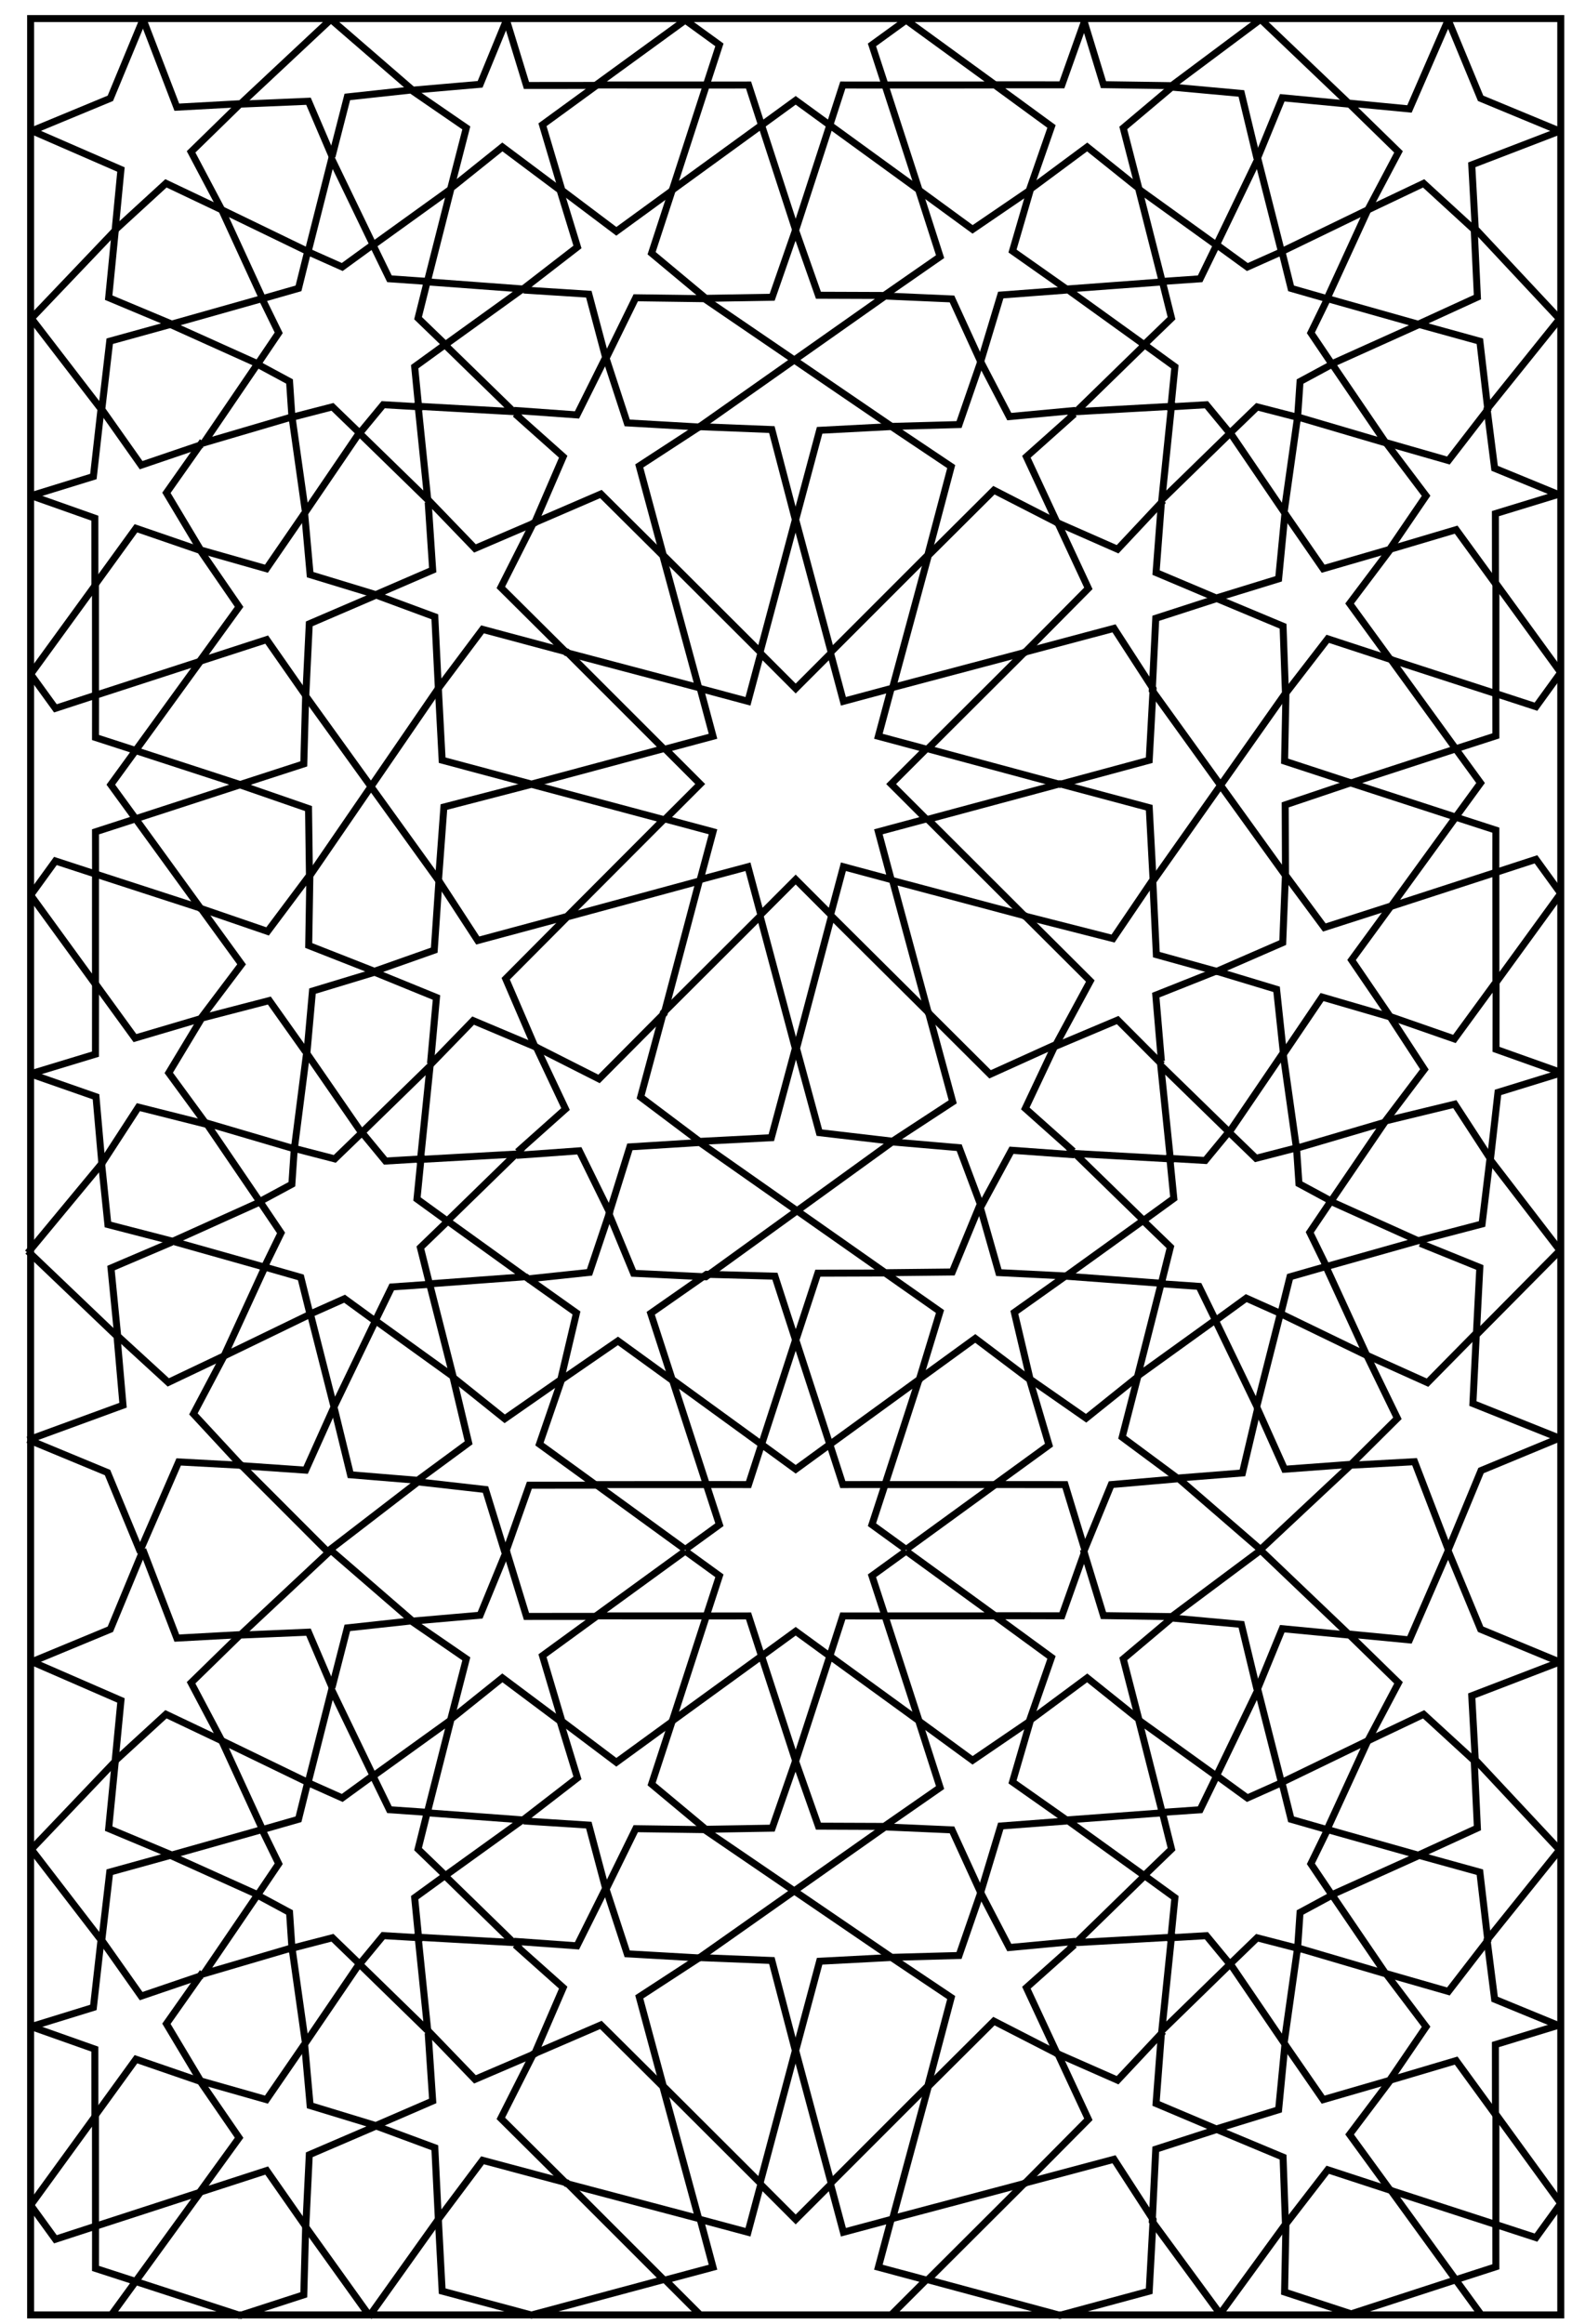<svg xmlns="http://www.w3.org/2000/svg" xmlns:xlink="http://www.w3.org/1999/xlink" xmlns:inkscape="http://www.inkscape.org/namespaces/inkscape" version="1.1" width="360" height="532" viewBox="0 0 360 532">
<g>
<path stroke-width="1.6" stroke-linecap="butt" stroke-miterlimit="4" stroke-linejoin="miter" fill="none" stroke="#000000" d="M156.941 354.66 136.512 339.812 161.77 339.805 153.973 315.781 174.406 330.621 182.219 306.605 190.031 330.621 210.465 315.781 202.668 339.805 227.922 339.812 207.496 354.66"/>
<path stroke-width="1.6" stroke-linecap="butt" stroke-miterlimit="4" stroke-linejoin="miter" fill="none" stroke="#000000" d="M156.922 354.66 164.75 348.984 161.754 339.793 171.422 339.805 174.402 330.602 182.219 336.297 190.035 330.602 193.012 339.805 202.684 339.793 199.684 348.984 207.516 354.66"/>
<path stroke-width="1.6" stroke-linecap="butt" stroke-miterlimit="4" stroke-linejoin="miter" fill="none" stroke="#000000" d="M227.66 339.895 240.227 330.766 235.785 315.742 223.344 306.352 210.582 315.625"/>
<path stroke-width="1.6" stroke-linecap="butt" stroke-miterlimit="4" stroke-linejoin="miter" fill="none" stroke="#000000" d="M210.426 316.094 215.27 300.195 202.688 291.371 187.293 291.422 182.371 306.41"/>
<path stroke-width="1.6" stroke-linecap="butt" stroke-miterlimit="4" stroke-linejoin="miter" fill="none" stroke="#000000" d="M182.25 306.879 177.461 292.105 161.801 291.676 149.02 300.598 153.883 315.605"/>
<path stroke-width="1.6" stroke-linecap="butt" stroke-miterlimit="4" stroke-linejoin="miter" fill="none" stroke="#000000" d="M154.094 316.035 141.516 306.918 128.609 315.797 123.539 330.539 136.312 339.801"/>
<path stroke-width="1.6" stroke-linecap="butt" stroke-miterlimit="4" stroke-linejoin="miter" fill="none" stroke="#000000" d="M136.762 339.938 121.23 339.953 116.004 354.723"/>
<path stroke-width="1.6" stroke-linecap="butt" stroke-miterlimit="4" stroke-linejoin="miter" fill="none" stroke="#000000" d="M248.434 354.727 243.898 339.812 228.125 339.797"/>
<path stroke-width="1.6" stroke-linecap="butt" stroke-miterlimit="4" stroke-linejoin="miter" fill="none" stroke="#000000" d="M207.496 4.598 227.922 19.449 202.668 19.457 210.465 43.477 190.031 28.641 182.219 52.656 174.406 28.641 153.973 43.477 161.77 19.457 136.512 19.449 156.941 4.598"/>
<path stroke-width="1.6" stroke-linecap="butt" stroke-miterlimit="4" stroke-linejoin="miter" fill="none" stroke="#000000" d="M207.516 4.598 199.684 10.273 202.684 19.469 193.012 19.457 190.035 28.656 182.219 22.965 174.402 28.656 171.422 19.457 161.754 19.469 164.75 10.273 156.922 4.598"/>
<path stroke-width="1.6" stroke-linecap="butt" stroke-miterlimit="4" stroke-linejoin="miter" fill="none" stroke="#000000" d="M116.004 4.66 120.566 19.566 136.34 19.551"/>
<path stroke-width="1.6" stroke-linecap="butt" stroke-miterlimit="4" stroke-linejoin="miter" fill="none" stroke="#000000" d="M227.648 19.41 243.18 19.422 248.434 4.664"/>
<path stroke-width="1.6" stroke-linecap="butt" stroke-miterlimit="4" stroke-linejoin="miter" fill="none" stroke="#000000" d="M210.191 43.336 222.73 52.5 235.676 43.672 240.801 28.949 228.066 19.641"/>
<path stroke-width="1.6" stroke-linecap="butt" stroke-miterlimit="4" stroke-linejoin="miter" fill="none" stroke="#000000" d="M182.07 52.379 187.426 67.578 202.484 67.633 215.289 58.742 210.461 43.723"/>
<path stroke-width="1.6" stroke-linecap="butt" stroke-miterlimit="4" stroke-linejoin="miter" fill="none" stroke="#000000" d="M154.051 43.195 149.223 57.957 161.625 68.289 176.832 68.035 182.117 52.852"/>
<path stroke-width="1.6" stroke-linecap="butt" stroke-miterlimit="4" stroke-linejoin="miter" fill="none" stroke="#000000" d="M136.789 19.41 124.234 28.555 128.691 43.574 141.145 52.949 153.898 43.664"/>
<path transform="matrix(0,1,-1,-0,0,0)" stroke-width="1.6" stroke-linecap="butt" stroke-miterlimit="4" stroke-linejoin="miter" fill="none" stroke="#000000" d="M204.496-357.426 224.926-342.574 199.668-342.566 207.465-318.547 187.031-333.383 179.219-309.367 171.406-333.383 150.973-318.547 158.77-342.566 133.516-342.574 153.941-357.426"/>
<path transform="matrix(0,1,-1,-0,0,0)" stroke-width="1.6" stroke-linecap="butt" stroke-miterlimit="4" stroke-linejoin="miter" fill="none" stroke="#000000" d="M204.516-357.426 196.688-351.75 199.684-342.555 190.016-342.566 187.035-333.363 179.219-339.059 171.402-333.363 168.426-342.566 158.754-342.555 161.754-351.75 153.922-357.426"/>
<path transform="matrix(0,1,-1,-0,0,0)" stroke-width="1.6" stroke-linecap="butt" stroke-miterlimit="4" stroke-linejoin="miter" fill="none" stroke="#000000" d="M113.004-357.363 117.566-342.457 133.344-342.469"/>
<path transform="matrix(0,1,-1,-0,0,0)" stroke-width="1.6" stroke-linecap="butt" stroke-miterlimit="4" stroke-linejoin="miter" fill="none" stroke="#000000" d="M224.648-342.613 240.18-342.598 245.434-357.359"/>
<path transform="matrix(0,1,-1,-0,0,0)" stroke-width="1.6" stroke-linecap="butt" stroke-miterlimit="4" stroke-linejoin="miter" fill="none" stroke="#000000" d="M207.191-318.688 219.73-309.52 232.676-318.348 237.801-333.07 225.066-342.379"/>
<path transform="matrix(0,1,-1,-0,0,0)" stroke-width="1.6" stroke-linecap="butt" stroke-miterlimit="4" stroke-linejoin="miter" fill="none" stroke="#000000" d="M179.07-309.641 184.227-294.32 200.293-294.387 212.289-303.281 207.461-318.301"/>
<path transform="matrix(0,1,-1,-0,0,0)" stroke-width="1.6" stroke-linecap="butt" stroke-miterlimit="4" stroke-linejoin="miter" fill="none" stroke="#000000" d="M151.055-318.828 146.223-304.066 158.629-294.492 174.215-294.18 179.121-309.172"/>
<path transform="matrix(0,1,-1,-0,0,0)" stroke-width="1.6" stroke-linecap="butt" stroke-miterlimit="4" stroke-linejoin="miter" fill="none" stroke="#000000" d="M133.793-342.613 121.234-333.469 125.691-318.449 138.145-309.07 150.898-318.359"/>
<path transform="matrix(0,1,-1,-0,0,0)" stroke-width="1.6" stroke-linecap="butt" stroke-miterlimit="4" stroke-linejoin="miter" fill="none" stroke="#000000" d="M154.32-7.012 133.895-21.863 159.148-21.871 151.352-45.891 171.789-31.055 179.602-55.07 187.41-31.055 207.848-45.891 200.051-21.871 225.305-21.863 204.879-7.012"/>
<path transform="matrix(0,1,-1,-0,0,0)" stroke-width="1.6" stroke-linecap="butt" stroke-miterlimit="4" stroke-linejoin="miter" fill="none" stroke="#000000" d="M154.301-7.012 162.133-12.688 159.133-21.883 168.805-21.871 171.781-31.07 179.602-25.379 187.418-31.07 190.395-21.871 200.066-21.883 197.066-12.688 204.898-7.012"/>
<path transform="matrix(0,1,-1,-0,0,0)" stroke-width="1.6" stroke-linecap="butt" stroke-miterlimit="4" stroke-linejoin="miter" fill="none" stroke="#000000" d="M225.043-21.777 237.609-30.906 233.168-45.934 220.723-55.324 207.961-46.051"/>
<path transform="matrix(0,1,-1,-0,0,0)" stroke-width="1.6" stroke-linecap="butt" stroke-miterlimit="4" stroke-linejoin="miter" fill="none" stroke="#000000" d="M207.805-45.582 213.188-61.277 200.391-70.863 185.074-70.656 179.75-55.266"/>
<path transform="matrix(0,1,-1,-0,0,0)" stroke-width="1.6" stroke-linecap="butt" stroke-miterlimit="4" stroke-linejoin="miter" fill="none" stroke="#000000" d="M179.633-54.793 174.844-69.57 159.18-70 146.398-61.074 151.262-46.07"/>
<path transform="matrix(0,1,-1,-0,0,0)" stroke-width="1.6" stroke-linecap="butt" stroke-miterlimit="4" stroke-linejoin="miter" fill="none" stroke="#000000" d="M151.473-45.641 138.898-54.754 125.988-45.875 120.922-31.133 133.691-21.875"/>
<path transform="matrix(0,1,-1,-0,0,0)" stroke-width="1.6" stroke-linecap="butt" stroke-miterlimit="4" stroke-linejoin="miter" fill="none" stroke="#000000" d="M134.141-21.734 118.609-21.723 113.387-6.949"/>
<path transform="matrix(0,1,-1,-0,0,0)" stroke-width="1.6" stroke-linecap="butt" stroke-miterlimit="4" stroke-linejoin="miter" fill="none" stroke="#000000" d="M245.812-6.945 241.281-21.863 225.504-21.879"/>
<path stroke-width="1.6" stroke-linecap="butt" stroke-miterlimit="4" stroke-linejoin="miter" fill="none" stroke="#000000" d="M244.082 292.105 261.859 279.312 246.168 264.027 268.012 265.25 265.816 243.859 281.504 259.145 293.828 241.039 296.902 262.828 317.102 256.887 304.77 274.988 324.742 283.984 303.66 289.926 313 310.238 293.211 300.656 287.82 321.887 278.305 302.156 260.531 314.957 265.926 293.727ZM244.082 292.105"/>
<path stroke-width="1.6" stroke-linecap="butt" stroke-miterlimit="4" stroke-linejoin="miter" fill="none" stroke="#000000" d="M265.934 293.84 268.035 285.422 261.797 279.402 268.812 274.309 267.906 265.145 276.02 265.621 281.402 259.098 287.637 265.125 296.914 262.73 297.469 270.93 304.801 274.883 299.945 282.07 303.754 289.863 295.414 292.25 293.32 300.668 285.398 297.133 278.387 302.234 274.586 294.438ZM265.934 293.84"/>
<path stroke-width="1.6" stroke-linecap="butt" stroke-miterlimit="4" stroke-linejoin="miter" fill="none" stroke="#000000" d="M260.223 315.402 248.727 324.617 235.902 315.688 232.293 300.391 244.07 292.031"/>
<path stroke-width="1.6" stroke-linecap="butt" stroke-miterlimit="4" stroke-linejoin="miter" fill="none" stroke="#000000" d="M244.039 292.055 228.738 291.289 224.516 276.434 231.641 263.281 246.047 264.316"/>
<path stroke-width="1.6" stroke-linecap="butt" stroke-miterlimit="4" stroke-linejoin="miter" fill="none" stroke="#000000" d="M245.797 263.516 234.801 253.711 241.473 239.582 255.957 233.477 266.156 243.703"/>
<path stroke-width="1.6" stroke-linecap="butt" stroke-miterlimit="4" stroke-linejoin="miter" fill="none" stroke="#000000" d="M265.965 242.867 264.684 227.773 278.523 222.273 292.348 226.449 293.91 241.105"/>
<path stroke-width="1.6" stroke-linecap="butt" stroke-miterlimit="4" stroke-linejoin="miter" fill="none" stroke="#000000" d="M293.922 241.273 302.762 228.215 318.367 232.762 326.199 244.77 317.074 256.848"/>
<path stroke-width="1.6" stroke-linecap="butt" stroke-miterlimit="4" stroke-linejoin="miter" fill="none" stroke="#000000" d="M317.504 256.52 333.164 252.723 341.227 265.109 339.406 280.152 324.723 283.996"/>
<path stroke-width="1.6" stroke-linecap="butt" stroke-miterlimit="4" stroke-linejoin="miter" fill="none" stroke="#000000" d="M325.234 284.582 338.891 290.113 338.117 305.098 326.91 316.473 312.723 310.086"/>
<path stroke-width="1.6" stroke-linecap="butt" stroke-miterlimit="4" stroke-linejoin="miter" fill="none" stroke="#000000" d="M313.129 310.469 320.016 324.633 309.402 335.168 294.184 336.293 287.809 322.062"/>
<path stroke-width="1.6" stroke-linecap="butt" stroke-miterlimit="4" stroke-linejoin="miter" fill="none" stroke="#000000" d="M288.008 322.406 284.527 337.145 269.613 338.32 256.988 328.965 260.59 314.977"/>
<path transform="matrix(-1,-0,0,1,0,0)" stroke-width="1.6" stroke-linecap="butt" stroke-miterlimit="4" stroke-linejoin="miter" fill="none" stroke="#000000" d="M-120.227 292.234-102.449 279.438-118.141 264.156-96.297 265.379-98.492 243.988-82.805 259.273-70.211 241.035-67.406 262.957-47.207 257.016-59.535 275.117-39.566 284.113-60.648 290.055-51.309 310.367-71.098 300.785-76.488 322.016-86 302.285-103.777 315.086-98.383 293.855ZM-120.227 292.234"/>
<path transform="matrix(-1,-0,0,1,0,0)" stroke-width="1.6" stroke-linecap="butt" stroke-miterlimit="4" stroke-linejoin="miter" fill="none" stroke="#000000" d="M-98.375 293.965-96.27 285.551-102.512 279.531-95.492 274.438-96.402 265.27-88.289 265.75-82.906 259.227-76.672 265.254-67.395 262.859-66.84 271.059-59.508 275.012-64.359 282.199-60.555 289.992-68.895 292.379-70.988 300.793-78.91 297.262-85.922 302.363-89.723 294.566ZM-98.375 293.965"/>
<path transform="matrix(-1,-0,0,1,0,0)" stroke-width="1.6" stroke-linecap="butt" stroke-miterlimit="4" stroke-linejoin="miter" fill="none" stroke="#000000" d="M-104.086 315.531-115.582 324.746-128.406 315.816-132.016 300.52-120.238 292.16"/>
<path transform="matrix(-1,-0,0,1,0,0)" stroke-width="1.6" stroke-linecap="butt" stroke-miterlimit="4" stroke-linejoin="miter" fill="none" stroke="#000000" d="M-120.648 292.75-135 291.23-139.605 277.512-132.668 263.41-118.262 264.445"/>
<path transform="matrix(-1,-0,0,1,0,0)" stroke-width="1.6" stroke-linecap="butt" stroke-miterlimit="4" stroke-linejoin="miter" fill="none" stroke="#000000" d="M-118.512 263.645-129.508 253.84-122.836 239.711-108.352 233.605-98.555 243.699"/>
<path transform="matrix(-1,-0,0,1,0,0)" stroke-width="1.6" stroke-linecap="butt" stroke-miterlimit="4" stroke-linejoin="miter" fill="none" stroke="#000000" d="M-98.586 243.422-99.957 228.316-85.785 222.535-71.559 226.848-70.266 241.234"/>
<path transform="matrix(-1,-0,0,1,0,0)" stroke-width="1.6" stroke-linecap="butt" stroke-miterlimit="4" stroke-linejoin="miter" fill="none" stroke="#000000" d="M-69.984 240.73-61.68 229.016-46.211 233.027-38.648 245.57-47.102 257.109"/>
<path transform="matrix(-1,-0,0,1,0,0)" stroke-width="1.6" stroke-linecap="butt" stroke-miterlimit="4" stroke-linejoin="miter" fill="none" stroke="#000000" d="M-47.207 257.32-31.691 253.414-23.27 266.379-24.711 280.281-39.586 284.125"/>
<path transform="matrix(-1,-0,0,1,0,0)" stroke-width="1.6" stroke-linecap="butt" stroke-miterlimit="4" stroke-linejoin="miter" fill="none" stroke="#000000" d="M-39.344 284.305-25.418 290.242-26.953 305.797-38.539 316.414-51.586 310.215"/>
<path transform="matrix(-1,-0,0,1,0,0)" stroke-width="1.6" stroke-linecap="butt" stroke-miterlimit="4" stroke-linejoin="miter" fill="none" stroke="#000000" d="M-51.18 310.598-44.293 323.621-55.285 335.484-69.992 336.5-76.363 322.328"/>
<path transform="matrix(-1,-0,0,1,0,0)" stroke-width="1.6" stroke-linecap="butt" stroke-miterlimit="4" stroke-linejoin="miter" fill="none" stroke="#000000" d="M-76.434 321.863-80.273 337.562-95.645 338.828-107.32 330.234-103.719 315.105"/>
<path transform="matrix(-1,-0,0,-1,0,0)" stroke-width="1.6" stroke-linecap="butt" stroke-miterlimit="4" stroke-linejoin="miter" fill="none" stroke="#000000" d="M-119.691-66.141-101.914-78.938-117.605-94.219-95.762-93-97.961-114.387-82.273-99.102-69.945-117.207-66.871-95.422-46.672-101.363-59.004-83.258-39.031-74.266-60.113-68.32-50.773-48.012-70.566-57.594-75.953-36.363-85.469-56.09-103.242-43.293-97.848-64.52ZM-119.691-66.141"/>
<path transform="matrix(-1,-0,0,-1,0,0)" stroke-width="1.6" stroke-linecap="butt" stroke-miterlimit="4" stroke-linejoin="miter" fill="none" stroke="#000000" d="M-97.84-64.41-95.738-72.824-101.98-78.848-94.961-83.941-95.867-93.105-87.758-92.629-82.371-99.148-76.137-93.121-66.859-95.516-66.309-87.32-58.973-83.367-63.828-76.18-60.02-68.387-68.359-66-70.453-57.582-78.375-61.113-85.391-56.012-89.188-63.809ZM-97.84-64.41"/>
<path transform="matrix(-1,-0,0,-1,0,0)" stroke-width="1.6" stroke-linecap="butt" stroke-miterlimit="4" stroke-linejoin="miter" fill="none" stroke="#000000" d="M-103.551-42.848-115.047-33.633-128.254-43.512-132.242-56.527-119.703-66.219"/>
<path transform="matrix(-1,-0,0,-1,0,0)" stroke-width="1.6" stroke-linecap="butt" stroke-miterlimit="4" stroke-linejoin="miter" fill="none" stroke="#000000" d="M-119.922-66.387-134.844-67.34-138.691-81.812-132.133-94.969-117.727-93.934"/>
<path transform="matrix(-1,-0,0,-1,0,0)" stroke-width="1.6" stroke-linecap="butt" stroke-miterlimit="4" stroke-linejoin="miter" fill="none" stroke="#000000" d="M-117.977-94.734-128.977-104.535-122.438-119.672-108.77-125.531-97.996-114.352"/>
<path transform="matrix(-1,-0,0,-1,0,0)" stroke-width="1.6" stroke-linecap="butt" stroke-miterlimit="4" stroke-linejoin="miter" fill="none" stroke="#000000" d="M-98.055-114.953-99.09-130.477-86.055-136.109-71.023-131.531-69.73-117.141"/>
<path transform="matrix(-1,-0,0,-1,0,0)" stroke-width="1.6" stroke-linecap="butt" stroke-miterlimit="4" stroke-linejoin="miter" fill="none" stroke="#000000" d="M-69.719-117.512-61.012-130.168-45.945-125.887-38.113-112.805-46.434-100.996"/>
<path transform="matrix(-1,-0,0,-1,0,0)" stroke-width="1.6" stroke-linecap="butt" stroke-miterlimit="4" stroke-linejoin="miter" fill="none" stroke="#000000" d="M-46.27-101.73-32.32-106.473-23.309-93.707-25.129-78.098-39.051-74.254"/>
<path transform="matrix(-1,-0,0,-1,0,0)" stroke-width="1.6" stroke-linecap="butt" stroke-miterlimit="4" stroke-linejoin="miter" fill="none" stroke="#000000" d="M-39.078-74.07-24.887-68.133-26.418-52.582-38.004-41.965-51.051-48.164"/>
<path transform="matrix(-1,-0,0,-1,0,0)" stroke-width="1.6" stroke-linecap="butt" stroke-miterlimit="4" stroke-linejoin="miter" fill="none" stroke="#000000" d="M-50.645-47.781-43.758-34.758-54.941-23.84-70.645-23.176-76.098-35.914"/>
<path transform="matrix(-1,-0,0,-1,0,0)" stroke-width="1.6" stroke-linecap="butt" stroke-miterlimit="4" stroke-linejoin="miter" fill="none" stroke="#000000" d="M-76.035-35.84-79.539-22.188-94.16-20.602-106.789-29.281-103.184-43.27"/>
<path transform="matrix(1,0,0,-1,0,0)" stroke-width="1.6" stroke-linecap="butt" stroke-miterlimit="4" stroke-linejoin="miter" fill="none" stroke="#000000" d="M244.332-66.152 262.109-78.945 246.422-94.23 268.266-93.008 266.066-114.395 281.754-99.109 294.078-117.219 297.156-95.43 317.352-101.371 305.023-83.266 324.996-74.273 303.914-68.328 313.25-48.02 293.461-57.602 288.07-36.371 278.559-56.102 260.781-43.301 266.176-64.531ZM244.332-66.152"/>
<path transform="matrix(1,0,0,-1,0,0)" stroke-width="1.6" stroke-linecap="butt" stroke-miterlimit="4" stroke-linejoin="miter" fill="none" stroke="#000000" d="M266.188-64.418 268.289-72.832 262.047-78.855 269.066-83.949 268.156-93.113 276.27-92.637 281.652-99.156 287.891-93.129 297.164-95.523 297.719-87.328 305.051-83.375 300.199-76.188 304.004-68.395 295.668-66.008 293.574-57.59 285.652-61.121 278.637-56.02 274.84-63.816ZM266.188-64.418"/>
<path transform="matrix(1,0,0,-1,0,0)" stroke-width="1.6" stroke-linecap="butt" stroke-miterlimit="4" stroke-linejoin="miter" fill="none" stroke="#000000" d="M260.473-42.855 248.977-33.641 236.02-43.242 231.871-57.461 244.324-66.227"/>
<path transform="matrix(1,0,0,-1,0,0)" stroke-width="1.6" stroke-linecap="butt" stroke-miterlimit="4" stroke-linejoin="miter" fill="none" stroke="#000000" d="M244.293-66.395 229.18-67.535 224.578-82.773 231.133-95.355 246.301-93.941"/>
<path transform="matrix(1,0,0,-1,0,0)" stroke-width="1.6" stroke-linecap="butt" stroke-miterlimit="4" stroke-linejoin="miter" fill="none" stroke="#000000" d="M246.047-94.742 235.051-104.547 242.062-119.613 255.938-125.719 266.41-114.551"/>
<path transform="matrix(1,0,0,-1,0,0)" stroke-width="1.6" stroke-linecap="butt" stroke-miterlimit="4" stroke-linejoin="miter" fill="none" stroke="#000000" d="M265.973-114.961 264.746-131.055 278.539-136.879 292.812-132.488 294.297-117.152"/>
<path transform="matrix(1,0,0,-1,0,0)" stroke-width="1.6" stroke-linecap="butt" stroke-miterlimit="4" stroke-linejoin="miter" fill="none" stroke="#000000" d="M294.172-117.387 303.012-130.176 318.215-125.762 326.586-113.488 317.461-101.41"/>
<path transform="matrix(1,0,0,-1,0,0)" stroke-width="1.6" stroke-linecap="butt" stroke-miterlimit="4" stroke-linejoin="miter" fill="none" stroke="#000000" d="M317.488-101.336 331.695-105.406 340.719-93.715 338.898-78.105 324.973-74.262"/>
<path transform="matrix(1,0,0,-1,0,0)" stroke-width="1.6" stroke-linecap="butt" stroke-miterlimit="4" stroke-linejoin="miter" fill="none" stroke="#000000" d="M325.082-74.078 338.336-68.008 337.609-52.59 326.023-41.973 312.977-48.172"/>
<path transform="matrix(1,0,0,-1,0,0)" stroke-width="1.6" stroke-linecap="butt" stroke-miterlimit="4" stroke-linejoin="miter" fill="none" stroke="#000000" d="M313.383-47.789 320.27-34.766 309.086-23.852 293.652-22.379 287.926-36.328"/>
<path transform="matrix(1,0,0,-1,0,0)" stroke-width="1.6" stroke-linecap="butt" stroke-miterlimit="4" stroke-linejoin="miter" fill="none" stroke="#000000" d="M287.859-36.254 284.285-21.391 268.348-19.938 257.238-29.293 260.844-43.281"/>
<path stroke-width="1.6" stroke-linecap="butt" stroke-miterlimit="4" stroke-linejoin="miter" fill="none" stroke="#000000" d="M70.023 159.316 70.828 142.789 86.145 136.207 99.578 141.176 100.387 157.566 70.961 200.426 70.695 216.414 85.742 222.324 99.445 217.488 100.52 201.637ZM70.023 159.316"/>
<path stroke-width="1.6" stroke-linecap="butt" stroke-miterlimit="4" stroke-linejoin="miter" fill="none" stroke="#000000" d="M202.695 67.754 218.012 68.426 224.594 82.793 219.625 97.176 204.184 97.602 161.324 68.371 145.594 68.156 138.801 82 143.637 96.797 160.113 97.738ZM202.695 67.754"/>
<path stroke-width="1.6" stroke-linecap="butt" stroke-miterlimit="4" stroke-linejoin="miter" fill="none" stroke="#000000" d="M294.371 200.367 293.754 215.75 278.629 222.336 264.812 218.504 264.008 201.73 294.379 158.684 293.832 143.336 278.66 136.996 264.68 141.52 263.871 158.043ZM294.371 200.367"/>
<path stroke-width="1.6" stroke-linecap="butt" stroke-miterlimit="4" stroke-linejoin="miter" fill="none" stroke="#000000" d="M161.621 292.25 145.098 291.445 139.465 277.84 144.246 262.504 160.258 261.508 202.734 291.312 218.082 291.145 224.5 275.594 219.664 262.695 204.324 261.375ZM161.621 292.25"/>
<path stroke-width="1.6" stroke-linecap="butt" stroke-miterlimit="4" stroke-linejoin="miter" fill="none" stroke="#000000" d="M7.012 113.5 21.387 109.066 23.133 93.617 7.012 72.656"/>
<path stroke-width="1.6" stroke-linecap="butt" stroke-miterlimit="4" stroke-linejoin="miter" fill="none" stroke="#000000" d="M7.012 73.059 26.355 52.773 27.699 38.801 7.012 29.797"/>
<path stroke-width="1.6" stroke-linecap="butt" stroke-miterlimit="4" stroke-linejoin="miter" fill="none" stroke="#000000" d="M32.832 4.25 25.27 22.504 7.012 30.066"/>
<path transform="matrix(0,1,1,0,0,0)" stroke-width="1.6" stroke-linecap="butt" stroke-miterlimit="4" stroke-linejoin="miter" fill="none" stroke="#000000" d="M4.25 116.133 19.297 109.949 20.637 94.5 4.25 75.555"/>
<path transform="matrix(0,1,1,0,0,0)" stroke-width="1.6" stroke-linecap="butt" stroke-miterlimit="4" stroke-linejoin="miter" fill="none" stroke="#000000" d="M4.25 75.961 23.73 55.137 24.535 40.492 4.25 32.699"/>
<path transform="matrix(0,1,-1,-0,0,0)" stroke-width="1.6" stroke-linecap="butt" stroke-miterlimit="4" stroke-linejoin="miter" fill="none" stroke="#000000" d="M4.25-248.078 19.383-252.703 19.609-268.344 4.25-288.922"/>
<path transform="matrix(0,1,-1,-0,0,0)" stroke-width="1.6" stroke-linecap="butt" stroke-miterlimit="4" stroke-linejoin="miter" fill="none" stroke="#000000" d="M4.25-288.52 23.594-308.805 24.938-322.777 4.25-331.781"/>
<path transform="matrix(0,1,-1,-0,0,0)" stroke-width="1.6" stroke-linecap="butt" stroke-miterlimit="4" stroke-linejoin="miter" fill="none" stroke="#000000" d="M30.066-357.328 22.504-339.074 4.25-331.512"/>
<path transform="matrix(-1,-0,0,1,0,0)" stroke-width="1.6" stroke-linecap="butt" stroke-miterlimit="4" stroke-linejoin="miter" fill="none" stroke="#000000" d="M-357.328 113.367-342.281 107.188-340.559 93.637-357.328 72.793"/>
<path transform="matrix(-1,-0,0,1,0,0)" stroke-width="1.6" stroke-linecap="butt" stroke-miterlimit="4" stroke-linejoin="miter" fill="none" stroke="#000000" d="M-357.328 73.195-337.848 52.371-337.043 37.727-357.328 29.934"/>
<path transform="matrix(-1,-0,0,-1,0,0)" stroke-width="1.6" stroke-linecap="butt" stroke-miterlimit="4" stroke-linejoin="miter" fill="none" stroke="#000000" d="M-357.426-245.602-343.051-250.035-341.305-265.484-357.426-286.445"/>
<path transform="matrix(-1,-0,0,-1,0,0)" stroke-width="1.6" stroke-linecap="butt" stroke-miterlimit="4" stroke-linejoin="miter" fill="none" stroke="#000000" d="M-357.426-286.039-338.078-305.566-337.305-321.25-357.426-329.301"/>
<path transform="matrix(-1,-0,0,-1,0,0)" stroke-width="1.6" stroke-linecap="butt" stroke-miterlimit="4" stroke-linejoin="miter" fill="none" stroke="#000000" d="M-331.605-354.852-339.168-336.594-357.426-329.035"/>
<path transform="matrix(0,-1,-1,-0,0,0)" stroke-width="1.6" stroke-linecap="butt" stroke-miterlimit="4" stroke-linejoin="miter" fill="none" stroke="#000000" d="M-354.852-248.305-339.805-254.484-338.461-269.938-354.852-288.879"/>
<path transform="matrix(0,-1,-1,-0,0,0)" stroke-width="1.6" stroke-linecap="butt" stroke-miterlimit="4" stroke-linejoin="miter" fill="none" stroke="#000000" d="M-354.852-288.477-335.371-309.301-334.566-323.945-354.852-331.738"/>
<path transform="matrix(0,-1,1,0,0,0)" stroke-width="1.6" stroke-linecap="butt" stroke-miterlimit="4" stroke-linejoin="miter" fill="none" stroke="#000000" d="M-355.309 115.617-340.934 111.184-339.188 95.734-355.309 74.773"/>
<path transform="matrix(0,-1,1,0,0,0)" stroke-width="1.6" stroke-linecap="butt" stroke-miterlimit="4" stroke-linejoin="miter" fill="none" stroke="#000000" d="M-355.309 75.176-335.391 55.27-334.617 40.918-355.309 31.918"/>
<path transform="matrix(0,-1,1,0,0,0)" stroke-width="1.6" stroke-linecap="butt" stroke-miterlimit="4" stroke-linejoin="miter" fill="none" stroke="#000000" d="M-329.488 6.367-337.051 24.625-355.309 32.184"/>
<path transform="matrix(1,0,0,-1,0,0)" stroke-width="1.6" stroke-linecap="butt" stroke-miterlimit="4" stroke-linejoin="miter" fill="none" stroke="#000000" d="M7.012-245.809 21.984-251.039 23.328-266.301 6.367-286.762"/>
<path transform="matrix(1,0,0,-1,0,0)" stroke-width="1.6" stroke-linecap="butt" stroke-miterlimit="4" stroke-linejoin="miter" fill="none" stroke="#000000" d="M6.367-286.359 26.797-305.855 28.172-321.641 6.367-329.621"/>
<path stroke-width="1.6" stroke-linecap="butt" stroke-miterlimit="4" stroke-linejoin="miter" fill="none" stroke="#000000" d="M190.324 149.203 212.473 127.055 217.832 106.801 204.145 97.633 187.699 98.496 182.219 118.949ZM190.324 149.203"/>
<path stroke-width="1.6" stroke-linecap="butt" stroke-miterlimit="4" stroke-linejoin="miter" fill="none" stroke="#000000" d="M174.074 149.211 182.145 118.949 176.758 98.324 160.195 97.66 146.395 106.648 151.902 127.094ZM174.074 149.211"/>
<path stroke-width="1.6" stroke-linecap="butt" stroke-miterlimit="4" stroke-linejoin="miter" fill="none" stroke="#000000" d="M159.996 157.383 151.789 127.156 137.613 113.074 122.121 119.758 114.695 134.453 129.719 149.379ZM159.996 157.383"/>
<path stroke-width="1.6" stroke-linecap="butt" stroke-miterlimit="4" stroke-linejoin="miter" fill="none" stroke="#000000" d="M151.965 171.359 129.809 149.219 110.504 144.051 100.387 157.555 101.258 174 121.711 179.473ZM151.965 171.359"/>
<path stroke-width="1.6" stroke-linecap="butt" stroke-miterlimit="4" stroke-linejoin="miter" fill="none" stroke="#000000" d="M151.977 187.598 121.711 179.523 101.656 184.719 100.418 201.473 109.406 215.27 129.852 209.77ZM151.977 187.598"/>
<path stroke-width="1.6" stroke-linecap="butt" stroke-miterlimit="4" stroke-linejoin="miter" fill="none" stroke="#000000" d="M160.137 201.664 129.906 209.859 115.812 224.027 122.488 239.523 137.184 246.957 152.113 231.941ZM160.137 201.664"/>
<path stroke-width="1.6" stroke-linecap="butt" stroke-miterlimit="4" stroke-linejoin="miter" fill="none" stroke="#000000" d="M174.074 209.699 151.902 231.82 146.707 251.117 160.195 261.254 176.641 260.406 182.145 239.961ZM174.074 209.699"/>
<path stroke-width="1.6" stroke-linecap="butt" stroke-miterlimit="4" stroke-linejoin="miter" fill="none" stroke="#000000" d="M190.418 209.684 182.41 239.961 187.641 259.25 204.398 261.211 218.18 252.195 212.637 231.762ZM190.418 209.684"/>
<path stroke-width="1.6" stroke-linecap="butt" stroke-miterlimit="4" stroke-linejoin="miter" fill="none" stroke="#000000" d="M204.41 201.559 212.578 231.793 226.738 245.898 241.832 239.07 249.684 224.547 234.68 209.602ZM204.41 201.559"/>
<path stroke-width="1.6" stroke-linecap="butt" stroke-miterlimit="4" stroke-linejoin="miter" fill="none" stroke="#000000" d="M212.477 187.539 234.641 209.668 254.898 214.824 264.059 201.316 263.184 184.871 242.723 179.406ZM212.477 187.539"/>
<path stroke-width="1.6" stroke-linecap="butt" stroke-miterlimit="4" stroke-linejoin="miter" fill="none" stroke="#000000" d="M212.48 171.391 242.723 179.535 263.176 174.008 264.07 157.641 255.117 143.82 234.66 149.273ZM212.48 171.391"/>
<path stroke-width="1.6" stroke-linecap="butt" stroke-miterlimit="4" stroke-linejoin="miter" fill="none" stroke="#000000" d="M204.422 157.363 234.695 149.336 249.242 134.668 242.27 119.707 227.613 112.199 212.605 127.133ZM204.422 157.363"/>
<path stroke-width="1.6" stroke-linecap="butt" stroke-miterlimit="4" stroke-linejoin="miter" fill="none" stroke="#000000" d="M204.082 157.59 201.152 168.523 212.086 171.453 204.078 179.457 212.086 187.457 201.152 190.387 204.082 201.32 193.148 198.387 190.223 209.324 182.219 201.316 174.215 209.324 171.289 198.387 160.355 201.32 163.285 190.387 152.352 187.457 160.355 179.457 152.352 171.453 163.285 168.523 160.355 157.59 171.289 160.523 174.215 149.586 182.219 157.594 190.223 149.586 193.148 160.523ZM204.082 157.59"/>
<path stroke-width="1.6" stroke-linecap="butt" stroke-miterlimit="4" stroke-linejoin="miter" fill="none" stroke="#000000" d="M207.496 355.008 227.922 369.859 202.668 369.867 210.465 393.887 190.031 379.051 182.219 403.066 174.406 379.051 153.973 393.887 161.77 369.867 136.512 369.859 156.941 355.008"/>
<path stroke-width="1.6" stroke-linecap="butt" stroke-miterlimit="4" stroke-linejoin="miter" fill="none" stroke="#000000" d="M207.516 355.008 199.684 360.684 202.684 369.879 193.012 369.867 190.035 379.07 182.219 373.375 174.402 379.07 171.422 369.867 161.754 369.879 164.75 360.684 156.922 355.008"/>
<path stroke-width="1.6" stroke-linecap="butt" stroke-miterlimit="4" stroke-linejoin="miter" fill="none" stroke="#000000" d="M116.004 355.07 120.566 369.977 136.34 369.965"/>
<path stroke-width="1.6" stroke-linecap="butt" stroke-miterlimit="4" stroke-linejoin="miter" fill="none" stroke="#000000" d="M227.648 369.82 243.18 369.836 248.434 355.074"/>
<path stroke-width="1.6" stroke-linecap="butt" stroke-miterlimit="4" stroke-linejoin="miter" fill="none" stroke="#000000" d="M210.191 393.746 222.73 402.914 235.676 394.086 240.801 379.363 228.066 370.055"/>
<path stroke-width="1.6" stroke-linecap="butt" stroke-miterlimit="4" stroke-linejoin="miter" fill="none" stroke="#000000" d="M182.07 402.793 187.426 417.988 202.484 418.047 215.289 409.152 210.461 394.133"/>
<path stroke-width="1.6" stroke-linecap="butt" stroke-miterlimit="4" stroke-linejoin="miter" fill="none" stroke="#000000" d="M154.051 393.609 149.223 408.367 161.625 418.699 176.832 418.445 182.117 403.262"/>
<path stroke-width="1.6" stroke-linecap="butt" stroke-miterlimit="4" stroke-linejoin="miter" fill="none" stroke="#000000" d="M136.789 369.82 124.234 378.965 128.691 393.984 141.145 403.363 153.898 394.078"/>
<path transform="matrix(0,1,-1,-0,0,0)" stroke-width="1.6" stroke-linecap="butt" stroke-miterlimit="4" stroke-linejoin="miter" fill="none" stroke="#000000" d="M529.633-309.367 521.82-333.383 501.383-318.547 509.18-342.566 483.926-342.574 504.352-357.426"/>
<path transform="matrix(0,1,-1,-0,0,0)" stroke-width="1.6" stroke-linecap="butt" stroke-miterlimit="4" stroke-linejoin="miter" fill="none" stroke="#000000" d="M529.633-339.059 521.812-333.363 518.836-342.566 509.164-342.555 512.164-351.75 504.332-357.426"/>
<path transform="matrix(0,1,-1,-0,0,0)" stroke-width="1.6" stroke-linecap="butt" stroke-miterlimit="4" stroke-linejoin="miter" fill="none" stroke="#000000" d="M463.418-357.363 467.98-342.457 483.754-342.469"/>
<path transform="matrix(0,1,-1,-0,0,0)" stroke-width="1.6" stroke-linecap="butt" stroke-miterlimit="4" stroke-linejoin="miter" fill="none" stroke="#000000" d="M501.465-318.828 496.637-304.066 509.039-294.492 524.625-294.18 529.531-309.172"/>
<path transform="matrix(0,1,-1,-0,0,0)" stroke-width="1.6" stroke-linecap="butt" stroke-miterlimit="4" stroke-linejoin="miter" fill="none" stroke="#000000" d="M484.203-342.613 471.648-333.469 476.102-318.449 488.555-309.07 501.309-318.359"/>
<path transform="matrix(0,1,-1,-0,0,0)" stroke-width="1.6" stroke-linecap="butt" stroke-miterlimit="4" stroke-linejoin="miter" fill="none" stroke="#000000" d="M504.734-7.012 484.305-21.863 509.562-21.871 501.766-45.891 522.199-31.055 530.012-55.07"/>
<path transform="matrix(0,1,-1,-0,0,0)" stroke-width="1.6" stroke-linecap="butt" stroke-miterlimit="4" stroke-linejoin="miter" fill="none" stroke="#000000" d="M504.715-7.012 512.543-12.688 509.547-21.883 519.215-21.871 522.195-31.07 530.012-25.379"/>
<path transform="matrix(0,1,-1,-0,0,0)" stroke-width="1.6" stroke-linecap="butt" stroke-miterlimit="4" stroke-linejoin="miter" fill="none" stroke="#000000" d="M530.043-54.793 525.254-69.57 509.594-70 496.812-61.074 501.676-46.07"/>
<path transform="matrix(0,1,-1,-0,0,0)" stroke-width="1.6" stroke-linecap="butt" stroke-miterlimit="4" stroke-linejoin="miter" fill="none" stroke="#000000" d="M501.887-45.641 489.309-54.754 476.402-45.875 471.332-31.133 484.105-21.875"/>
<path transform="matrix(0,1,-1,-0,0,0)" stroke-width="1.6" stroke-linecap="butt" stroke-miterlimit="4" stroke-linejoin="miter" fill="none" stroke="#000000" d="M484.555-21.734 469.023-21.723 463.797-6.949"/>
<path transform="matrix(-1,-0,0,-1,0,0)" stroke-width="1.6" stroke-linecap="butt" stroke-miterlimit="4" stroke-linejoin="miter" fill="none" stroke="#000000" d="M-119.691-416.555-101.914-429.348-117.605-444.633-95.762-443.41-97.961-464.801-82.273-449.512-69.945-467.621-66.871-445.832-46.672-451.773-59.004-433.672-39.031-424.676-60.113-418.734-50.773-398.422-70.566-408.004-75.953-386.773-85.469-406.504-103.242-393.703-97.848-414.934ZM-119.691-416.555"/>
<path transform="matrix(-1,-0,0,-1,0,0)" stroke-width="1.6" stroke-linecap="butt" stroke-miterlimit="4" stroke-linejoin="miter" fill="none" stroke="#000000" d="M-97.84-414.82-95.738-423.238-101.98-429.258-94.961-434.352-95.867-443.516-87.758-443.039-82.371-449.562-76.137-443.531-66.859-445.93-66.309-437.73-58.973-433.777-63.828-426.59-60.02-418.797-68.359-416.41-70.453-407.992-78.375-411.527-85.391-406.426-89.188-414.223ZM-97.84-414.82"/>
<path transform="matrix(-1,-0,0,-1,0,0)" stroke-width="1.6" stroke-linecap="butt" stroke-miterlimit="4" stroke-linejoin="miter" fill="none" stroke="#000000" d="M-103.551-393.258-115.047-384.043-128.254-393.922-132.242-406.938-119.703-416.629"/>
<path transform="matrix(-1,-0,0,-1,0,0)" stroke-width="1.6" stroke-linecap="butt" stroke-miterlimit="4" stroke-linejoin="miter" fill="none" stroke="#000000" d="M-119.922-416.797-134.844-417.75-138.691-432.227-132.133-445.379-117.727-444.344"/>
<path transform="matrix(-1,-0,0,-1,0,0)" stroke-width="1.6" stroke-linecap="butt" stroke-miterlimit="4" stroke-linejoin="miter" fill="none" stroke="#000000" d="M-117.977-445.145-128.977-454.949-122.438-470.086-108.77-475.941-97.996-464.766"/>
<path transform="matrix(-1,-0,0,-1,0,0)" stroke-width="1.6" stroke-linecap="butt" stroke-miterlimit="4" stroke-linejoin="miter" fill="none" stroke="#000000" d="M-98.055-465.363-99.09-480.887-86.055-486.523-71.023-481.941-69.73-467.555"/>
<path transform="matrix(-1,-0,0,-1,0,0)" stroke-width="1.6" stroke-linecap="butt" stroke-miterlimit="4" stroke-linejoin="miter" fill="none" stroke="#000000" d="M-69.719-467.922-61.012-480.578-45.945-476.301-38.113-463.219-46.434-451.41"/>
<path transform="matrix(-1,-0,0,-1,0,0)" stroke-width="1.6" stroke-linecap="butt" stroke-miterlimit="4" stroke-linejoin="miter" fill="none" stroke="#000000" d="M-46.27-452.141-32.32-456.887-23.309-444.117-25.129-428.508-39.051-424.664"/>
<path transform="matrix(-1,-0,0,-1,0,0)" stroke-width="1.6" stroke-linecap="butt" stroke-miterlimit="4" stroke-linejoin="miter" fill="none" stroke="#000000" d="M-39.078-424.48-24.887-418.547-26.418-402.992-38.004-392.375-51.051-398.574"/>
<path transform="matrix(-1,-0,0,-1,0,0)" stroke-width="1.6" stroke-linecap="butt" stroke-miterlimit="4" stroke-linejoin="miter" fill="none" stroke="#000000" d="M-50.645-398.191-43.758-385.168-54.941-374.254-70.645-373.586-76.098-386.328"/>
<path transform="matrix(-1,-0,0,-1,0,0)" stroke-width="1.6" stroke-linecap="butt" stroke-miterlimit="4" stroke-linejoin="miter" fill="none" stroke="#000000" d="M-76.035-386.254-79.539-372.602-94.16-371.012-106.789-379.695-103.184-393.684"/>
<path transform="matrix(1,0,0,-1,0,0)" stroke-width="1.6" stroke-linecap="butt" stroke-miterlimit="4" stroke-linejoin="miter" fill="none" stroke="#000000" d="M244.332-416.562 262.109-429.359 246.422-444.641 268.266-443.418 266.066-464.809 281.754-449.523 294.078-467.629 297.156-445.84 317.352-451.781 305.023-433.68 324.996-424.684 303.914-418.742 313.25-398.434 293.461-408.012 288.07-386.781 278.559-406.512 260.781-393.711 266.176-414.941ZM244.332-416.562"/>
<path transform="matrix(1,0,0,-1,0,0)" stroke-width="1.6" stroke-linecap="butt" stroke-miterlimit="4" stroke-linejoin="miter" fill="none" stroke="#000000" d="M266.188-414.832 268.289-423.246 262.047-429.266 269.066-434.359 268.156-443.527 276.27-443.051 281.652-449.57 287.891-443.543 297.164-445.938 297.719-437.742 305.051-433.785 300.199-426.598 304.004-418.805 295.668-416.418 293.574-408.004 285.652-411.535 278.637-406.434 274.84-414.23ZM266.188-414.832"/>
<path transform="matrix(1,0,0,-1,0,0)" stroke-width="1.6" stroke-linecap="butt" stroke-miterlimit="4" stroke-linejoin="miter" fill="none" stroke="#000000" d="M260.473-393.266 248.977-384.051 236.02-393.652 231.871-407.875 244.324-416.637"/>
<path transform="matrix(1,0,0,-1,0,0)" stroke-width="1.6" stroke-linecap="butt" stroke-miterlimit="4" stroke-linejoin="miter" fill="none" stroke="#000000" d="M244.293-416.805 229.18-417.949 224.578-433.184 231.133-445.766 246.301-444.352"/>
<path transform="matrix(1,0,0,-1,0,0)" stroke-width="1.6" stroke-linecap="butt" stroke-miterlimit="4" stroke-linejoin="miter" fill="none" stroke="#000000" d="M246.047-445.152 235.051-454.957 242.062-470.023 255.938-476.133 266.41-464.965"/>
<path transform="matrix(1,0,0,-1,0,0)" stroke-width="1.6" stroke-linecap="butt" stroke-miterlimit="4" stroke-linejoin="miter" fill="none" stroke="#000000" d="M265.973-465.375 264.746-481.465 278.539-487.293 292.812-482.898 294.297-467.562"/>
<path transform="matrix(1,0,0,-1,0,0)" stroke-width="1.6" stroke-linecap="butt" stroke-miterlimit="4" stroke-linejoin="miter" fill="none" stroke="#000000" d="M294.172-467.797 303.012-480.586 318.215-476.176 326.586-463.898 317.461-451.82"/>
<path transform="matrix(1,0,0,-1,0,0)" stroke-width="1.6" stroke-linecap="butt" stroke-miterlimit="4" stroke-linejoin="miter" fill="none" stroke="#000000" d="M317.488-451.746 331.695-455.82 340.719-444.129 338.898-428.52 324.973-424.672"/>
<path transform="matrix(1,0,0,-1,0,0)" stroke-width="1.6" stroke-linecap="butt" stroke-miterlimit="4" stroke-linejoin="miter" fill="none" stroke="#000000" d="M325.082-424.492 338.336-418.422 337.609-403.004 326.023-392.383 312.977-398.582"/>
<path transform="matrix(1,0,0,-1,0,0)" stroke-width="1.6" stroke-linecap="butt" stroke-miterlimit="4" stroke-linejoin="miter" fill="none" stroke="#000000" d="M313.383-398.203 320.27-385.176 309.086-374.262 293.652-372.789 287.926-386.738"/>
<path transform="matrix(1,0,0,-1,0,0)" stroke-width="1.6" stroke-linecap="butt" stroke-miterlimit="4" stroke-linejoin="miter" fill="none" stroke="#000000" d="M287.859-386.664 284.285-371.805 268.348-370.348 257.238-379.703 260.844-393.691"/>
<path stroke-width="1.6" stroke-linecap="butt" stroke-miterlimit="4" stroke-linejoin="miter" fill="none" stroke="#000000" d="M84.559 530.008 70.023 509.727 70.828 493.199 86.145 486.617 99.578 491.59 100.387 507.98 84.453 530.316"/>
<path stroke-width="1.6" stroke-linecap="butt" stroke-miterlimit="4" stroke-linejoin="miter" fill="none" stroke="#000000" d="M202.695 418.164 218.012 418.836 224.594 433.203 219.625 447.59 204.184 448.016 161.324 418.781 145.594 418.566 138.801 432.41 143.637 447.207 160.113 448.148ZM202.695 418.164"/>
<path stroke-width="1.6" stroke-linecap="butt" stroke-miterlimit="4" stroke-linejoin="miter" fill="none" stroke="#000000" d="M279.207 529.914 294.379 509.094 293.832 493.746 278.66 487.41 264.68 491.93 263.871 508.457 279.742 530.066"/>
<path stroke-width="1.6" stroke-linecap="butt" stroke-miterlimit="4" stroke-linejoin="miter" fill="none" stroke="#000000" d="M7.012 463.91 21.387 459.477 23.133 444.027 7.012 423.07"/>
<path stroke-width="1.6" stroke-linecap="butt" stroke-miterlimit="4" stroke-linejoin="miter" fill="none" stroke="#000000" d="M7.012 423.473 26.355 403.184 27.699 389.211 7.012 380.211"/>
<path stroke-width="1.6" stroke-linecap="butt" stroke-miterlimit="4" stroke-linejoin="miter" fill="none" stroke="#000000" d="M32.832 354.66 25.27 372.918 7.012 380.48"/>
<path transform="matrix(0,1,1,0,0,0)" stroke-width="1.6" stroke-linecap="butt" stroke-miterlimit="4" stroke-linejoin="miter" fill="none" stroke="#000000" d="M354.66 116.133 369.707 109.949 371.051 94.5 354.66 75.555"/>
<path transform="matrix(0,1,1,0,0,0)" stroke-width="1.6" stroke-linecap="butt" stroke-miterlimit="4" stroke-linejoin="miter" fill="none" stroke="#000000" d="M354.66 75.961 374.141 55.137 374.945 40.492 354.66 32.699"/>
<path transform="matrix(0,1,-1,-0,0,0)" stroke-width="1.6" stroke-linecap="butt" stroke-miterlimit="4" stroke-linejoin="miter" fill="none" stroke="#000000" d="M354.66-248.078 369.797-252.703 370.023-268.344 354.66-288.922"/>
<path transform="matrix(0,1,-1,-0,0,0)" stroke-width="1.6" stroke-linecap="butt" stroke-miterlimit="4" stroke-linejoin="miter" fill="none" stroke="#000000" d="M354.66-288.52 374.008-308.805 375.352-322.777 354.66-331.781"/>
<path transform="matrix(0,1,-1,-0,0,0)" stroke-width="1.6" stroke-linecap="butt" stroke-miterlimit="4" stroke-linejoin="miter" fill="none" stroke="#000000" d="M380.48-357.328 372.918-339.074 354.66-331.512"/>
<path transform="matrix(-1,-0,0,1,0,0)" stroke-width="1.6" stroke-linecap="butt" stroke-miterlimit="4" stroke-linejoin="miter" fill="none" stroke="#000000" d="M-357.328 463.781-342.281 457.598-340.559 444.051-357.328 423.207"/>
<path transform="matrix(-1,-0,0,1,0,0)" stroke-width="1.6" stroke-linecap="butt" stroke-miterlimit="4" stroke-linejoin="miter" fill="none" stroke="#000000" d="M-357.328 423.609-337.848 402.785-337.043 388.141-357.328 380.348"/>
<path stroke-width="1.6" stroke-linecap="butt" stroke-miterlimit="4" stroke-linejoin="miter" fill="none" stroke="#000000" d="M190.324 499.613 212.473 477.469 217.832 457.215 204.145 448.043 187.699 448.906 182.219 469.359ZM190.324 499.613"/>
<path stroke-width="1.6" stroke-linecap="butt" stroke-miterlimit="4" stroke-linejoin="miter" fill="none" stroke="#000000" d="M174.074 499.625 182.145 469.359 176.758 448.734 160.195 448.07 146.395 457.059 151.902 477.504ZM174.074 499.625"/>
<path stroke-width="1.6" stroke-linecap="butt" stroke-miterlimit="4" stroke-linejoin="miter" fill="none" stroke="#000000" d="M159.996 507.793 151.789 477.57 137.613 463.484 122.121 470.168 114.695 484.867 129.719 499.789ZM159.996 507.793"/>
<path stroke-width="1.6" stroke-linecap="butt" stroke-miterlimit="4" stroke-linejoin="miter" fill="none" stroke="#000000" d="M151.965 521.77 129.809 499.629 110.504 494.465 100.387 507.969 101.258 524.41 121.711 529.887ZM151.965 521.77"/>
<path stroke-width="1.6" stroke-linecap="butt" stroke-miterlimit="4" stroke-linejoin="miter" fill="none" stroke="#000000" d="M212.48 521.801 242.723 529.949 263.176 524.422 264.07 508.051 255.117 494.23 234.66 499.684ZM212.48 521.801"/>
<path stroke-width="1.6" stroke-linecap="butt" stroke-miterlimit="4" stroke-linejoin="miter" fill="none" stroke="#000000" d="M204.422 507.777 234.695 499.746 249.242 485.082 242.27 470.121 227.613 462.609 212.605 477.543ZM204.422 507.777"/>
<path stroke-width="1.6" stroke-linecap="butt" stroke-miterlimit="4" stroke-linejoin="miter" fill="none" stroke="#000000" d="M160.355 529.867 152.352 521.863 163.285 518.938 160.355 508.004 171.289 510.934 174.215 500 182.219 508.004 190.223 500 193.148 510.934 204.082 508.004 201.152 518.938 212.086 521.863 204.078 529.867"/>
<path stroke-width="1.6" stroke-linecap="butt" stroke-miterlimit="4" stroke-linejoin="miter" fill="none" stroke="#000000" d="M7.012 4.25H357.426V529.859H7.012Z"/>
</g>
</svg>
